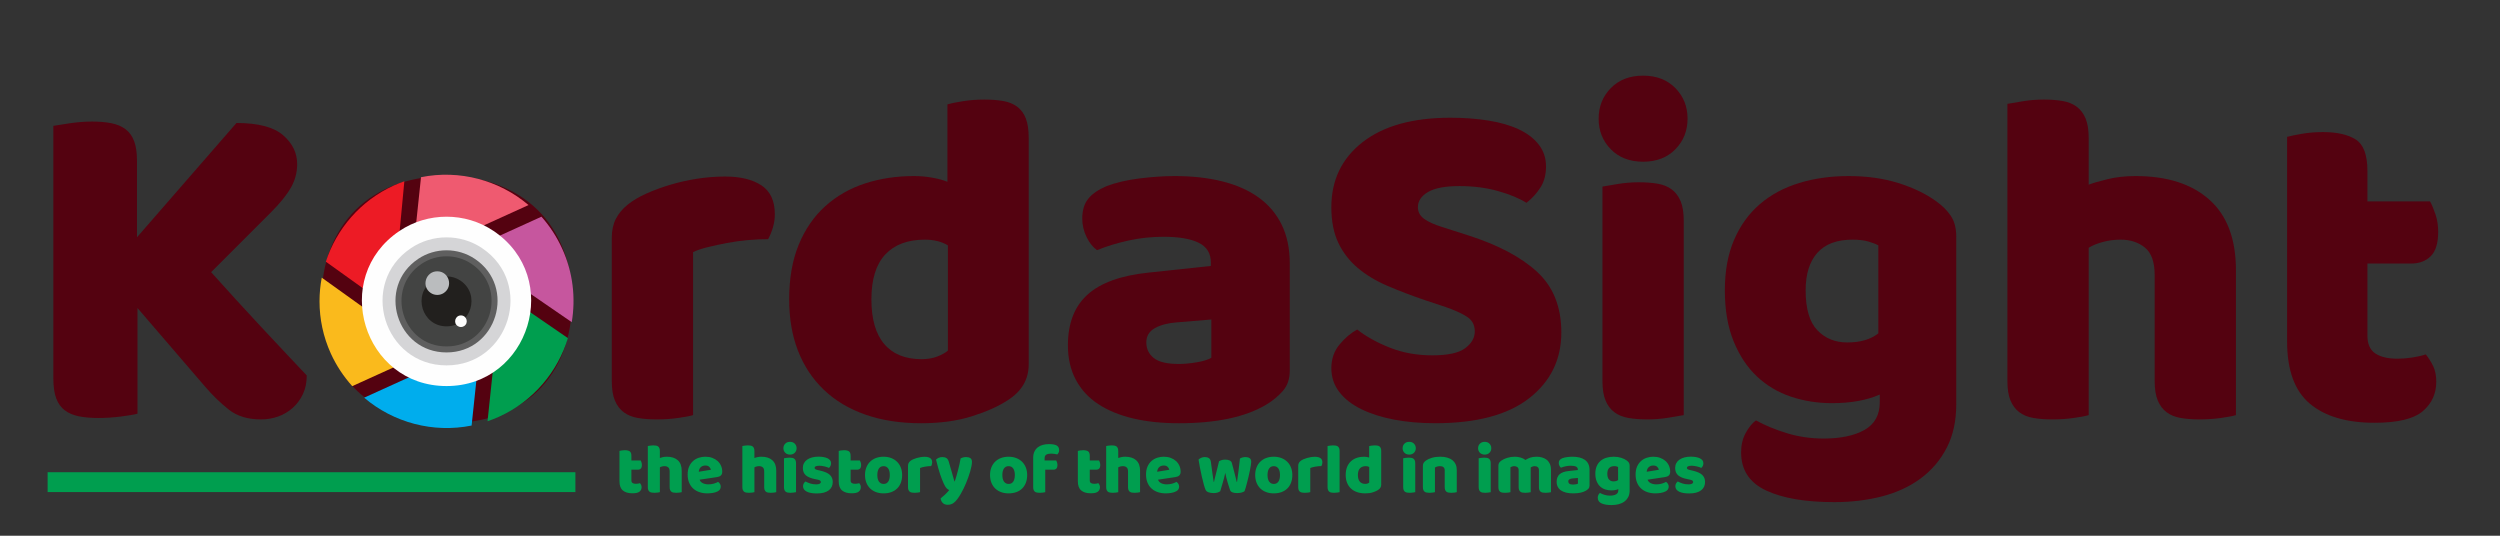 <?xml version="1.0" encoding="utf-8"?>
<!-- Generator: Adobe Illustrator 16.0.3, SVG Export Plug-In . SVG Version: 6.00 Build 0)  -->
<!DOCTYPE svg PUBLIC "-//W3C//DTD SVG 1.1//EN" "http://www.w3.org/Graphics/SVG/1.1/DTD/svg11.dtd">
<svg version="1.1" xmlns="http://www.w3.org/2000/svg" xmlns:xlink="http://www.w3.org/1999/xlink" x="0px" y="0px" width="630px"
	 height="135px" viewBox="0 0 630 135" enable-background="new 0 0 630 135" xml:space="preserve">
<rect x="0" y="0" width="630" height="135" fill="#333333" stroke="none"/>
<g id="_x35_">
	<g>
		<path fill="#540210" d="M34.648,77.621v26.627c-0.885,0.241-2.289,0.482-4.217,0.724s-3.816,0.361-5.663,0.361
			c-1.849,0-3.475-0.142-4.879-0.422c-1.407-0.28-2.591-0.783-3.555-1.506s-1.687-1.727-2.168-3.013
			c-0.482-1.283-0.723-2.971-0.723-5.06V31.716c0.883-0.16,2.289-0.38,4.217-0.663c1.928-0.28,3.774-0.421,5.542-0.421
			c1.847,0,3.474,0.141,4.88,0.421c1.404,0.283,2.59,0.783,3.554,1.507c0.964,0.723,1.687,1.728,2.169,3.012
			c0.482,1.286,0.723,2.973,0.723,5.061v19.157l25.062-28.796c5.461,0,9.377,1.023,11.747,3.072
			c2.368,2.048,3.554,4.479,3.554,7.289c0,2.09-0.523,4.058-1.566,5.904c-1.045,1.849-2.732,3.937-5.061,6.265L53.203,68.585
			c2.007,2.249,4.116,4.578,6.326,6.988c2.208,2.409,4.377,4.759,6.506,7.048c2.127,2.289,4.176,4.479,6.145,6.566
			c1.968,2.09,3.675,3.897,5.121,5.422c0,1.768-0.322,3.334-0.964,4.699c-0.644,1.367-1.506,2.53-2.591,3.494
			c-1.084,0.964-2.31,1.687-3.675,2.169c-1.367,0.481-2.813,0.723-4.337,0.723c-3.294,0-5.985-0.824-8.073-2.47
			c-2.089-1.646-4.096-3.594-6.024-5.844L34.648,77.621z"/>
		<path fill="#540210" d="M144.17,75.452c0,4.981-0.764,9.419-2.289,13.313c-1.527,3.897-3.675,7.169-6.446,9.82
			c-2.771,2.65-6.085,4.659-9.94,6.024c-3.855,1.364-8.153,2.048-12.892,2.048c-4.74,0-9.036-0.723-12.892-2.169
			c-3.856-1.445-7.169-3.513-9.94-6.205c-2.771-2.69-4.921-5.964-6.446-9.819c-1.527-3.855-2.29-8.193-2.29-13.013
			c0-4.738,0.763-9.036,2.29-12.892c1.525-3.855,3.675-7.128,6.446-9.82c2.771-2.689,6.084-4.759,9.94-6.204
			c3.855-1.446,8.151-2.169,12.892-2.169c4.739,0,9.037,0.743,12.892,2.229c3.855,1.487,7.169,3.575,9.94,6.266
			c2.771,2.692,4.919,5.964,6.446,9.819C143.406,66.536,144.17,70.795,144.17,75.452z M102,75.452c0,4.9,0.943,8.656,2.832,11.266
			c1.886,2.611,4.518,3.916,7.892,3.916s5.964-1.325,7.771-3.977c1.807-2.65,2.711-6.386,2.711-11.205s-0.924-8.533-2.771-11.145
			c-1.849-2.609-4.458-3.916-7.832-3.916c-3.374,0-5.984,1.307-7.832,3.916C102.923,66.919,102,70.633,102,75.452z"/>
		<path fill="#540210" d="M174.653,104.61c-0.804,0.24-2.069,0.481-3.795,0.723c-1.728,0.241-3.515,0.361-5.362,0.361
			c-1.768,0-3.354-0.12-4.759-0.361c-1.406-0.241-2.59-0.723-3.554-1.446c-0.964-0.723-1.708-1.705-2.229-2.951
			c-0.523-1.245-0.783-2.871-0.783-4.88V59.909c0-1.847,0.341-3.434,1.024-4.759c0.681-1.325,1.666-2.51,2.952-3.555
			c1.284-1.043,2.871-1.987,4.759-2.831c1.886-0.844,3.916-1.585,6.084-2.229c2.169-0.643,4.417-1.146,6.748-1.507
			c2.329-0.361,4.657-0.542,6.988-0.542c3.856,0,6.907,0.744,9.157,2.229c2.248,1.487,3.374,3.915,3.374,7.289
			c0,1.126-0.162,2.229-0.482,3.313c-0.322,1.084-0.723,2.068-1.205,2.952c-1.687,0-3.415,0.08-5.181,0.24
			c-1.768,0.162-3.494,0.403-5.181,0.724c-1.687,0.321-3.273,0.662-4.759,1.023c-1.487,0.361-2.752,0.783-3.795,1.266V104.61z"/>
		<path fill="#540210" d="M198.871,75.452c0-5.301,0.802-9.898,2.41-13.796c1.605-3.895,3.834-7.127,6.687-9.698
			c2.851-2.57,6.185-4.478,10-5.724c3.814-1.244,7.932-1.867,12.35-1.867c1.605,0,3.172,0.141,4.699,0.422
			c1.525,0.282,2.771,0.623,3.735,1.023V26.294c0.802-0.241,2.087-0.501,3.855-0.783c1.766-0.28,3.573-0.422,5.422-0.422
			c1.766,0,3.353,0.121,4.759,0.361c1.404,0.241,2.59,0.724,3.554,1.446s1.687,1.707,2.168,2.952
			c0.482,1.246,0.723,2.872,0.723,4.879v57.111c0,3.776-1.768,6.788-5.301,9.036c-2.331,1.526-5.343,2.873-9.037,4.036
			c-3.695,1.163-7.952,1.747-12.771,1.747c-5.222,0-9.9-0.723-14.037-2.169c-4.138-1.445-7.632-3.533-10.482-6.265
			c-2.852-2.73-5.021-6.004-6.506-9.82C199.613,84.591,198.871,80.271,198.871,75.452z M233.089,60.392
			c-4.337,0-7.671,1.246-10,3.735c-2.331,2.49-3.494,6.265-3.494,11.325c0,4.981,1.084,8.735,3.253,11.266
			c2.168,2.53,5.301,3.795,9.398,3.795c1.446,0,2.75-0.22,3.916-0.662c1.164-0.44,2.067-0.943,2.711-1.506V61.837
			C237.265,60.873,235.337,60.392,233.089,60.392z"/>
		<path fill="#540210" d="M296.103,44.367c4.338,0,8.293,0.442,11.868,1.325c3.573,0.885,6.627,2.229,9.156,4.036
			c2.531,1.808,4.478,4.097,5.844,6.868c1.365,2.771,2.049,6.045,2.049,9.819v26.988c0,2.09-0.584,3.796-1.747,5.121
			c-1.165,1.325-2.551,2.47-4.157,3.434c-5.223,3.133-12.572,4.699-22.049,4.699c-4.258,0-8.093-0.402-11.506-1.205
			c-3.415-0.802-6.346-2.007-8.795-3.614c-2.451-1.605-4.337-3.654-5.663-6.145c-1.326-2.489-1.988-5.381-1.988-8.676
			c0-5.542,1.646-9.799,4.94-12.771c3.293-2.971,8.393-4.819,15.302-5.542l15.783-1.687v-0.844c0-2.329-1.023-3.995-3.072-5
			c-2.048-1.004-5-1.506-8.855-1.506c-3.053,0-6.024,0.321-8.916,0.964c-2.892,0.644-5.502,1.445-7.832,2.409
			c-1.045-0.723-1.928-1.826-2.65-3.313c-0.723-1.485-1.084-3.03-1.084-4.639c0-2.088,0.5-3.754,1.506-5
			c1.003-1.244,2.549-2.308,4.639-3.192c2.329-0.883,5.08-1.525,8.253-1.928C290.299,44.568,293.29,44.367,296.103,44.367z
			 M297.066,91.718c1.365,0,2.871-0.139,4.519-0.422c1.646-0.28,2.871-0.662,3.675-1.145v-9.639l-8.675,0.723
			c-2.25,0.162-4.096,0.645-5.542,1.446c-1.446,0.804-2.169,2.009-2.169,3.614c0,1.608,0.621,2.912,1.868,3.916
			C291.985,91.217,294.094,91.718,297.066,91.718z"/>
		<path fill="#540210" d="M359.237,75.693c-3.535-1.205-6.747-2.429-9.639-3.675c-2.892-1.244-5.382-2.751-7.47-4.519
			c-2.09-1.766-3.717-3.874-4.88-6.325c-1.165-2.449-1.747-5.44-1.747-8.977c0-6.826,2.63-12.289,7.892-16.386
			c5.26-4.097,12.631-6.145,22.109-6.145c3.452,0,6.666,0.24,9.639,0.723c2.971,0.481,5.521,1.226,7.651,2.229
			c2.127,1.006,3.795,2.29,5,3.855c1.205,1.566,1.808,3.395,1.808,5.482c0,2.09-0.482,3.876-1.446,5.361
			c-0.964,1.487-2.129,2.753-3.494,3.796c-1.768-1.124-4.138-2.108-7.108-2.952c-2.973-0.844-6.226-1.265-9.76-1.265
			c-3.614,0-6.266,0.502-7.952,1.506c-1.687,1.005-2.53,2.271-2.53,3.795c0,1.205,0.521,2.189,1.566,2.952
			c1.043,0.765,2.609,1.467,4.699,2.108l6.386,2.049c7.549,2.409,13.354,5.481,17.41,9.217c4.055,3.735,6.085,8.816,6.085,15.241
			c0,6.828-2.692,12.35-8.073,16.567c-5.382,4.217-13.295,6.325-23.735,6.325c-3.695,0-7.13-0.301-10.302-0.903
			c-3.174-0.603-5.945-1.485-8.313-2.651c-2.37-1.163-4.217-2.609-5.542-4.337c-1.326-1.727-1.988-3.715-1.988-5.964
			c0-2.329,0.682-4.317,2.049-5.965c1.364-1.645,2.85-2.91,4.457-3.795c2.248,1.768,5,3.295,8.254,4.578
			c3.253,1.286,6.807,1.928,10.663,1.928c3.935,0,6.705-0.602,8.313-1.807c1.605-1.205,2.409-2.609,2.409-4.217
			c0-1.606-0.644-2.832-1.928-3.676c-1.286-0.843-3.093-1.666-5.422-2.47L359.237,75.693z"/>
		<path fill="#540210" d="M402.854,29.908c0-3.052,1.024-5.621,3.072-7.711c2.049-2.088,4.76-3.133,8.133-3.133
			c3.374,0,6.085,1.045,8.133,3.133c2.049,2.09,3.072,4.659,3.072,7.711c0,3.054-1.023,5.624-3.072,7.712
			c-2.048,2.089-4.759,3.132-8.133,3.132c-3.373,0-6.084-1.043-8.133-3.132C403.878,35.532,402.854,32.962,402.854,29.908z
			 M424.3,104.61c-0.885,0.159-2.189,0.38-3.915,0.662c-1.729,0.28-3.476,0.422-5.241,0.422c-1.769,0-3.355-0.12-4.76-0.361
			c-1.406-0.241-2.59-0.723-3.554-1.446c-0.964-0.723-1.708-1.705-2.229-2.951c-0.523-1.245-0.783-2.871-0.783-4.88V47.018
			c0.883-0.16,2.188-0.38,3.916-0.663c1.727-0.28,3.474-0.421,5.241-0.421c1.766,0,3.353,0.12,4.759,0.361
			c1.404,0.241,2.591,0.723,3.555,1.445c0.964,0.724,1.706,1.708,2.229,2.952c0.521,1.246,0.783,2.873,0.783,4.88V104.61z"/>
		<path fill="#540210" d="M465.867,44.367c4.579,0,8.735,0.583,12.471,1.747c3.735,1.165,6.887,2.671,9.458,4.518
			c1.605,1.126,2.871,2.37,3.795,3.735c0.923,1.367,1.386,3.133,1.386,5.302v42.17c0,4.257-0.804,7.932-2.409,11.024
			c-1.608,3.091-3.796,5.663-6.566,7.711c-2.771,2.049-6.024,3.555-9.76,4.519s-7.731,1.445-11.988,1.445
			c-7.311,0-13.054-0.984-17.229-2.951c-4.178-1.97-6.266-5.162-6.266-9.579c0-1.849,0.381-3.476,1.145-4.88
			c0.763-1.406,1.627-2.47,2.591-3.192c2.329,1.284,4.959,2.368,7.892,3.253c2.932,0.883,5.964,1.325,9.097,1.325
			c4.338,0,7.79-0.723,10.362-2.169c2.569-1.445,3.855-3.774,3.855-6.988v-1.928c-3.295,1.446-7.311,2.169-12.049,2.169
			c-3.614,0-7.049-0.542-10.302-1.626c-3.253-1.085-6.105-2.771-8.555-5.061c-2.451-2.289-4.418-5.241-5.903-8.856
			c-1.487-3.614-2.229-7.91-2.229-12.892c0-4.898,0.783-9.157,2.35-12.771s3.735-6.606,6.507-8.977
			c2.771-2.368,6.063-4.136,9.88-5.301C457.211,44.95,461.368,44.367,465.867,44.367z M473.338,61.837
			c-0.563-0.319-1.386-0.642-2.471-0.964c-1.084-0.319-2.43-0.481-4.036-0.481c-3.937,0-6.889,1.105-8.855,3.313
			c-1.97,2.21-2.952,5.361-2.952,9.458c0,4.659,0.982,8.013,2.952,10.061c1.967,2.048,4.477,3.072,7.53,3.072
			c3.293,0,5.904-0.763,7.832-2.289V61.837z"/>
		<path fill="#540210" d="M563.459,104.61c-0.804,0.24-2.069,0.481-3.795,0.723c-1.729,0.241-3.516,0.361-5.362,0.361
			c-1.768,0-3.354-0.12-4.759-0.361c-1.406-0.241-2.591-0.723-3.555-1.446c-0.964-0.723-1.707-1.705-2.229-2.951
			c-0.523-1.245-0.783-2.871-0.783-4.88V69.308c0-3.293-0.825-5.603-2.47-6.928c-1.647-1.325-3.675-1.988-6.085-1.988
			c-1.607,0-3.133,0.201-4.578,0.603c-1.446,0.402-2.611,0.885-3.494,1.445v42.171c-0.805,0.24-2.069,0.481-3.796,0.723
			c-1.728,0.241-3.515,0.361-5.361,0.361c-1.768,0-3.354-0.12-4.76-0.361c-1.406-0.241-2.59-0.723-3.554-1.446
			c-0.964-0.723-1.708-1.705-2.229-2.951c-0.523-1.245-0.783-2.871-0.783-4.88V26.174c0.884-0.16,2.188-0.381,3.916-0.663
			c1.727-0.28,3.474-0.422,5.241-0.422c1.766,0,3.353,0.121,4.76,0.361c1.404,0.241,2.59,0.724,3.554,1.446s1.706,1.707,2.229,2.952
			c0.521,1.246,0.783,2.872,0.783,4.879v11.809c1.043-0.401,2.63-0.862,4.759-1.386c2.127-0.521,4.477-0.783,7.049-0.783
			c7.952,0,14.157,1.987,18.615,5.964c4.458,3.976,6.687,9.9,6.687,17.771V104.61z"/>
		<path fill="#540210" d="M596.592,84.609c0,2.09,0.662,3.575,1.988,4.458c1.325,0.885,3.192,1.325,5.603,1.325
			c1.204,0,2.449-0.1,3.734-0.301c1.284-0.2,2.41-0.462,3.374-0.783c0.723,0.885,1.344,1.867,1.867,2.951
			c0.521,1.085,0.783,2.392,0.783,3.916c0,3.054-1.145,5.543-3.434,7.471s-6.325,2.892-12.108,2.892
			c-7.069,0-12.512-1.608-16.326-4.819c-3.816-3.212-5.724-8.435-5.724-15.664V34.487c0.884-0.241,2.148-0.501,3.796-0.783
			c1.646-0.28,3.393-0.422,5.241-0.422c3.533,0,6.284,0.623,8.253,1.867c1.968,1.247,2.952,3.877,2.952,7.893v7.711h15.783
			c0.482,0.885,0.943,1.987,1.386,3.313c0.44,1.325,0.663,2.792,0.663,4.397c0,2.813-0.623,4.84-1.868,6.085
			c-1.246,1.246-2.912,1.867-5,1.867h-10.964V84.609z"/>
	</g>
	<g>
		<path fill-rule="evenodd" clip-rule="evenodd" fill="#EF5A70" d="M106.094,44.654l-2.139,20.311l29.232-13.289
			C125.804,45.4,115.797,42.7,106.094,44.654L106.094,44.654z"/>
		<path fill-rule="evenodd" clip-rule="evenodd" fill="#ED1B25" d="M101.896,45.683c-0.873,0.316-1.744,0.652-2.617,1.045
			c-8.482,3.855-14.475,10.98-17.168,19.215L98.85,77.94L101.896,45.683z"/>
		<path fill-rule="evenodd" clip-rule="evenodd" fill="#FABA1C" d="M88.765,97.309l18.659-8.465L81.081,69.966
			c-0.369,1.95-0.56,3.937-0.562,5.94v0.039c0,4.406,0.916,8.885,2.854,13.158C84.779,92.178,86.619,94.928,88.765,97.309
			L88.765,97.309z"/>
		<path fill-rule="evenodd" clip-rule="evenodd" fill="#009E4F" d="M122.859,106.157c0.976-0.34,1.955-0.72,2.902-1.149
			c8.69-3.944,14.761-11.321,17.355-19.799l-16.832-11.568L122.859,106.157z"/>
		<path fill-rule="evenodd" clip-rule="evenodd" fill="#00ADED" d="M118.846,107.238l2.15-20.309l-29.232,13.287
			C99.136,106.493,109.141,109.193,118.846,107.238L118.846,107.238z"/>
		<path fill-rule="evenodd" clip-rule="evenodd" fill="#C6569E" d="M144.08,81.186l-26.313-18.085l18.678-8.494
			c2.084,2.347,3.842,5.031,5.211,8.025C144.405,68.65,145.105,75.1,144.08,81.186L144.08,81.186z"/>
		<path fill-rule="evenodd" clip-rule="evenodd" fill="#FEFEFE" d="M100.691,58.185c-17.554,11.784-9.128,39.1,11.833,39.1
			c20.947,0,29.396-27.296,11.834-39.1C117.258,53.417,107.787,53.419,100.691,58.185L100.691,58.185z"/>
		<path fill-rule="evenodd" clip-rule="evenodd" fill="#D5D5D7" d="M103.578,62.518c-13.268,8.909-6.896,29.56,8.946,29.56
			c15.833,0,22.22-20.635,8.943-29.56C116.104,58.913,108.944,58.916,103.578,62.518L103.578,62.518z"/>
		<path fill-rule="evenodd" clip-rule="evenodd" fill="#5F5F5F" d="M105.387,65.236c-10.587,7.104-5.505,23.58,7.137,23.58
			c12.633,0,17.73-16.462,7.136-23.58C115.378,62.354,109.667,62.358,105.387,65.236L105.387,65.236z"/>
		<path fill-rule="evenodd" clip-rule="evenodd" fill="#434443" d="M106.228,66.493c-9.341,6.272-4.858,20.809,6.296,20.809
			c11.147,0,15.642-14.526,6.296-20.809C115.043,63.956,110.004,63.956,106.228,66.493L106.228,66.493z"/>
		<path fill-rule="evenodd" clip-rule="evenodd" fill="#22201E" d="M109.029,70.702c-5.181,3.478-2.693,11.541,3.495,11.541
			c6.183,0,8.679-8.058,3.492-11.541C113.919,69.295,111.125,69.295,109.029,70.702L109.029,70.702z"/>
		<path fill-rule="evenodd" clip-rule="evenodd" fill="#BABCBE" d="M108.547,73.826c-2.448-1.647-1.272-5.457,1.652-5.457
			c2.923,0,4.102,3.808,1.65,5.457C110.86,74.489,109.538,74.489,108.547,73.826L108.547,73.826z"/>
		<path fill-rule="evenodd" clip-rule="evenodd" fill="#FEFEFE" d="M115.345,82.169c-1.206-0.809-0.626-2.684,0.812-2.684
			c1.439,0,2.019,1.875,0.812,2.684C116.482,82.497,115.831,82.497,115.345,82.169L115.345,82.169z"/>
	</g>
	<g>
		<path fill="#009E4F" d="M159.107,121.06c0,0.311,0.098,0.53,0.295,0.661c0.196,0.132,0.473,0.196,0.831,0.196
			c0.178,0,0.363-0.015,0.554-0.044c0.19-0.03,0.357-0.068,0.5-0.116c0.107,0.131,0.199,0.276,0.277,0.438
			c0.077,0.161,0.116,0.354,0.116,0.58c0,0.453-0.17,0.822-0.509,1.107c-0.339,0.286-0.938,0.429-1.795,0.429
			c-1.048,0-1.855-0.238-2.42-0.714c-0.566-0.477-0.849-1.251-0.849-2.322v-7.645c0.131-0.036,0.319-0.074,0.563-0.116
			c0.244-0.042,0.503-0.063,0.777-0.063c0.524,0,0.932,0.092,1.224,0.276c0.292,0.185,0.438,0.575,0.438,1.17v1.144h2.34
			c0.071,0.131,0.14,0.295,0.206,0.491s0.098,0.414,0.098,0.651c0,0.417-0.092,0.718-0.277,0.902s-0.432,0.277-0.741,0.277h-1.625
			V121.06z"/>
		<path fill="#009E4F" d="M171.789,124.025c-0.119,0.035-0.307,0.071-0.563,0.106c-0.256,0.036-0.521,0.054-0.795,0.054
			c-0.262,0-0.498-0.018-0.706-0.054c-0.208-0.035-0.384-0.106-0.527-0.214s-0.253-0.253-0.331-0.438
			c-0.078-0.185-0.116-0.426-0.116-0.724v-3.965c0-0.488-0.122-0.831-0.366-1.027s-0.544-0.295-0.902-0.295
			c-0.238,0-0.464,0.03-0.679,0.09s-0.387,0.131-0.518,0.214v6.252c-0.119,0.035-0.307,0.071-0.563,0.106
			c-0.256,0.036-0.521,0.054-0.795,0.054c-0.262,0-0.498-0.018-0.706-0.054c-0.208-0.035-0.384-0.106-0.527-0.214
			s-0.253-0.253-0.331-0.438c-0.078-0.185-0.116-0.426-0.116-0.724v-10.359c0.131-0.024,0.325-0.057,0.581-0.099
			s0.515-0.063,0.777-0.063c0.262,0,0.497,0.018,0.706,0.054c0.208,0.035,0.384,0.107,0.527,0.214
			c0.143,0.107,0.253,0.253,0.33,0.438c0.078,0.186,0.116,0.427,0.116,0.724v1.751c0.155-0.06,0.39-0.128,0.706-0.206
			c0.315-0.077,0.664-0.116,1.045-0.116c1.179,0,2.099,0.295,2.76,0.885c0.661,0.589,0.991,1.468,0.991,2.635V124.025z"/>
		<path fill="#009E4F" d="M178.255,124.329c-0.703,0-1.355-0.099-1.956-0.295c-0.602-0.196-1.125-0.491-1.572-0.885
			c-0.447-0.393-0.798-0.887-1.054-1.482c-0.256-0.595-0.384-1.292-0.384-2.09c0-0.785,0.128-1.461,0.384-2.027
			c0.256-0.565,0.592-1.029,1.009-1.393s0.893-0.631,1.429-0.804c0.536-0.173,1.083-0.26,1.643-0.26
			c0.631,0,1.206,0.096,1.724,0.286c0.518,0.19,0.965,0.453,1.34,0.786s0.667,0.732,0.875,1.196
			c0.208,0.465,0.313,0.971,0.313,1.519c0,0.405-0.113,0.715-0.339,0.929c-0.227,0.215-0.542,0.352-0.947,0.411l-4.412,0.661
			c0.131,0.393,0.399,0.688,0.804,0.884s0.869,0.295,1.394,0.295c0.488,0,0.949-0.063,1.384-0.188
			c0.435-0.125,0.789-0.271,1.063-0.438c0.19,0.119,0.351,0.285,0.482,0.5c0.131,0.214,0.196,0.44,0.196,0.679
			c0,0.535-0.25,0.935-0.75,1.196c-0.381,0.203-0.81,0.34-1.286,0.411C179.118,124.293,178.671,124.329,178.255,124.329z
			 M177.754,117.309c-0.286,0-0.533,0.048-0.741,0.144s-0.378,0.217-0.509,0.366c-0.131,0.148-0.229,0.315-0.295,0.5
			s-0.104,0.372-0.116,0.563l3.055-0.5c-0.036-0.238-0.167-0.477-0.393-0.715C178.528,117.428,178.195,117.309,177.754,117.309z"/>
		<path fill="#009E4F" d="M195.616,124.025c-0.119,0.035-0.307,0.071-0.563,0.106c-0.256,0.036-0.521,0.054-0.795,0.054
			c-0.262,0-0.498-0.018-0.706-0.054c-0.208-0.035-0.384-0.106-0.527-0.214s-0.253-0.253-0.331-0.438
			c-0.078-0.185-0.116-0.426-0.116-0.724v-3.965c0-0.488-0.122-0.831-0.366-1.027s-0.544-0.295-0.902-0.295
			c-0.238,0-0.464,0.03-0.679,0.09s-0.387,0.131-0.518,0.214v6.252c-0.119,0.035-0.307,0.071-0.563,0.106
			c-0.256,0.036-0.521,0.054-0.795,0.054c-0.262,0-0.498-0.018-0.706-0.054c-0.208-0.035-0.384-0.106-0.527-0.214
			s-0.253-0.253-0.331-0.438c-0.078-0.185-0.116-0.426-0.116-0.724v-10.359c0.131-0.024,0.325-0.057,0.581-0.099
			s0.515-0.063,0.777-0.063c0.262,0,0.497,0.018,0.706,0.054c0.208,0.035,0.384,0.107,0.527,0.214
			c0.143,0.107,0.253,0.253,0.33,0.438c0.078,0.186,0.116,0.427,0.116,0.724v1.751c0.155-0.06,0.39-0.128,0.706-0.206
			c0.315-0.077,0.664-0.116,1.045-0.116c1.179,0,2.099,0.295,2.76,0.885c0.661,0.589,0.991,1.468,0.991,2.635V124.025z"/>
		<path fill="#009E4F" d="M197.42,112.951c0-0.453,0.152-0.834,0.456-1.144s0.706-0.465,1.206-0.465s0.902,0.155,1.206,0.465
			s0.456,0.69,0.456,1.144c0,0.452-0.152,0.833-0.456,1.143s-0.706,0.465-1.206,0.465s-0.902-0.155-1.206-0.465
			S197.42,113.403,197.42,112.951z M200.6,124.025c-0.131,0.023-0.324,0.056-0.581,0.098c-0.256,0.042-0.515,0.063-0.777,0.063
			c-0.262,0-0.497-0.018-0.706-0.054c-0.208-0.035-0.384-0.106-0.527-0.214s-0.253-0.253-0.331-0.438s-0.116-0.426-0.116-0.724
			v-7.27c0.131-0.023,0.324-0.057,0.58-0.099c0.256-0.041,0.515-0.063,0.777-0.063c0.262,0,0.497,0.018,0.706,0.054
			c0.208,0.036,0.384,0.107,0.527,0.215c0.143,0.106,0.253,0.253,0.331,0.438c0.077,0.185,0.116,0.426,0.116,0.723V124.025z"/>
		<path fill="#009E4F" d="M209.852,121.453c0,0.905-0.34,1.613-1.019,2.125c-0.679,0.513-1.679,0.769-3,0.769
			c-0.5,0-0.965-0.036-1.394-0.107s-0.794-0.182-1.098-0.33c-0.304-0.149-0.542-0.337-0.715-0.563
			c-0.172-0.227-0.259-0.494-0.259-0.804c0-0.286,0.06-0.527,0.179-0.724c0.119-0.196,0.262-0.36,0.429-0.491
			c0.345,0.19,0.741,0.36,1.188,0.509c0.447,0.149,0.961,0.224,1.545,0.224c0.369,0,0.652-0.054,0.848-0.161
			c0.197-0.107,0.295-0.25,0.295-0.429c0-0.166-0.071-0.297-0.214-0.393s-0.381-0.173-0.714-0.232l-0.536-0.107
			c-1.036-0.202-1.807-0.521-2.313-0.955c-0.506-0.435-0.759-1.057-0.759-1.867c0-0.44,0.095-0.839,0.286-1.196
			c0.19-0.357,0.458-0.655,0.804-0.894c0.345-0.237,0.759-0.422,1.241-0.554c0.482-0.131,1.015-0.196,1.599-0.196
			c0.44,0,0.854,0.033,1.242,0.099c0.387,0.065,0.723,0.163,1.009,0.295c0.286,0.131,0.512,0.301,0.679,0.509
			c0.167,0.208,0.25,0.455,0.25,0.741c0,0.274-0.051,0.509-0.152,0.705c-0.102,0.197-0.229,0.36-0.384,0.491
			c-0.095-0.06-0.238-0.122-0.429-0.188s-0.399-0.125-0.625-0.179c-0.227-0.054-0.456-0.098-0.688-0.134
			c-0.232-0.035-0.443-0.054-0.634-0.054c-0.393,0-0.697,0.045-0.911,0.134c-0.214,0.09-0.321,0.229-0.321,0.42
			c0,0.132,0.059,0.238,0.179,0.322c0.119,0.083,0.345,0.16,0.679,0.231l0.554,0.125c1.143,0.263,1.956,0.623,2.438,1.081
			C209.611,120.135,209.852,120.727,209.852,121.453z"/>
		<path fill="#009E4F" d="M214.353,121.06c0,0.311,0.098,0.53,0.295,0.661c0.196,0.132,0.473,0.196,0.831,0.196
			c0.178,0,0.363-0.015,0.554-0.044c0.19-0.03,0.357-0.068,0.5-0.116c0.107,0.131,0.199,0.276,0.277,0.438
			c0.077,0.161,0.116,0.354,0.116,0.58c0,0.453-0.17,0.822-0.509,1.107c-0.339,0.286-0.938,0.429-1.795,0.429
			c-1.048,0-1.855-0.238-2.42-0.714c-0.566-0.477-0.849-1.251-0.849-2.322v-7.645c0.131-0.036,0.319-0.074,0.563-0.116
			c0.244-0.042,0.503-0.063,0.777-0.063c0.524,0,0.932,0.092,1.224,0.276c0.292,0.185,0.438,0.575,0.438,1.17v1.144h2.34
			c0.071,0.131,0.14,0.295,0.206,0.491s0.098,0.414,0.098,0.651c0,0.417-0.092,0.718-0.277,0.902s-0.432,0.277-0.741,0.277h-1.625
			V121.06z"/>
		<path fill="#009E4F" d="M227.339,119.702c0,0.739-0.114,1.396-0.339,1.974c-0.227,0.578-0.545,1.063-0.956,1.456
			c-0.411,0.394-0.902,0.691-1.474,0.894c-0.571,0.202-1.208,0.304-1.911,0.304s-1.339-0.107-1.911-0.322
			c-0.571-0.214-1.063-0.521-1.474-0.92c-0.411-0.398-0.729-0.884-0.956-1.455c-0.226-0.572-0.339-1.215-0.339-1.93
			c0-0.702,0.113-1.339,0.339-1.911c0.226-0.571,0.545-1.057,0.956-1.455c0.411-0.399,0.902-0.706,1.474-0.92
			c0.572-0.215,1.208-0.322,1.911-0.322s1.34,0.11,1.911,0.331c0.572,0.221,1.063,0.53,1.474,0.929
			c0.411,0.399,0.729,0.884,0.956,1.456C227.225,118.381,227.339,119.012,227.339,119.702z M221.087,119.702
			c0,0.727,0.14,1.283,0.42,1.671c0.28,0.387,0.67,0.58,1.17,0.58s0.884-0.196,1.152-0.59c0.268-0.393,0.402-0.946,0.402-1.661
			c0-0.714-0.137-1.265-0.411-1.651c-0.274-0.388-0.661-0.581-1.161-0.581c-0.5,0-0.887,0.193-1.161,0.581
			C221.224,118.438,221.087,118.988,221.087,119.702z"/>
		<path fill="#009E4F" d="M231.857,124.025c-0.119,0.035-0.307,0.071-0.563,0.106c-0.256,0.036-0.521,0.054-0.795,0.054
			c-0.262,0-0.498-0.018-0.706-0.054c-0.208-0.035-0.384-0.106-0.527-0.214c-0.143-0.107-0.253-0.253-0.331-0.438
			c-0.078-0.185-0.116-0.426-0.116-0.724v-5.358c0-0.273,0.051-0.509,0.152-0.706c0.101-0.196,0.247-0.372,0.438-0.526
			s0.426-0.295,0.706-0.42s0.581-0.235,0.902-0.33c0.321-0.096,0.655-0.17,1-0.224s0.69-0.08,1.036-0.08
			c0.572,0,1.024,0.11,1.357,0.33c0.333,0.221,0.5,0.581,0.5,1.081c0,0.167-0.024,0.33-0.071,0.491
			c-0.048,0.16-0.107,0.307-0.179,0.438c-0.25,0-0.506,0.012-0.768,0.035c-0.262,0.024-0.518,0.061-0.768,0.107
			c-0.25,0.048-0.485,0.099-0.706,0.152c-0.22,0.053-0.408,0.115-0.563,0.188V124.025z"/>
		<path fill="#009E4F" d="M237.805,121.828c-0.131-0.298-0.271-0.631-0.419-1c-0.149-0.369-0.304-0.792-0.464-1.269
			c-0.161-0.476-0.328-1.021-0.5-1.635c-0.172-0.612-0.354-1.318-0.544-2.116c0.167-0.167,0.39-0.313,0.669-0.438
			s0.586-0.188,0.92-0.188c0.417,0,0.762,0.086,1.036,0.259s0.476,0.497,0.607,0.974l1.411,4.912h0.071
			c0.143-0.405,0.283-0.846,0.42-1.322c0.137-0.476,0.271-0.967,0.402-1.474c0.131-0.506,0.253-1.012,0.366-1.518
			c0.113-0.506,0.211-1.003,0.294-1.492c0.429-0.226,0.899-0.339,1.411-0.339c0.417,0,0.762,0.089,1.036,0.268
			s0.411,0.488,0.411,0.929c0,0.322-0.042,0.694-0.125,1.116c-0.083,0.423-0.193,0.873-0.331,1.349
			c-0.137,0.477-0.297,0.968-0.482,1.474c-0.185,0.507-0.378,1.004-0.581,1.492c-0.203,0.488-0.411,0.949-0.625,1.384
			s-0.423,0.825-0.625,1.17c-0.333,0.584-0.643,1.06-0.929,1.429s-0.56,0.658-0.822,0.867c-0.262,0.208-0.524,0.351-0.786,0.429
			c-0.262,0.077-0.536,0.115-0.822,0.115c-0.5,0-0.905-0.148-1.215-0.446s-0.494-0.685-0.554-1.161
			c0.381-0.298,0.762-0.628,1.144-0.991c0.381-0.363,0.726-0.735,1.036-1.116c-0.203-0.06-0.419-0.199-0.652-0.42
			C238.333,122.85,238.079,122.436,237.805,121.828z"/>
		<path fill="#009E4F" d="M258.847,119.702c0,0.739-0.114,1.396-0.339,1.974c-0.227,0.578-0.545,1.063-0.956,1.456
			c-0.411,0.394-0.902,0.691-1.474,0.894c-0.571,0.202-1.208,0.304-1.911,0.304s-1.339-0.107-1.911-0.322
			c-0.571-0.214-1.063-0.521-1.474-0.92c-0.411-0.398-0.729-0.884-0.956-1.455c-0.226-0.572-0.339-1.215-0.339-1.93
			c0-0.702,0.113-1.339,0.339-1.911c0.226-0.571,0.545-1.057,0.956-1.455c0.411-0.399,0.902-0.706,1.474-0.92
			c0.572-0.215,1.208-0.322,1.911-0.322s1.34,0.11,1.911,0.331c0.572,0.221,1.063,0.53,1.474,0.929
			c0.411,0.399,0.729,0.884,0.956,1.456C258.733,118.381,258.847,119.012,258.847,119.702z M252.595,119.702
			c0,0.727,0.14,1.283,0.42,1.671c0.28,0.387,0.67,0.58,1.17,0.58s0.884-0.196,1.152-0.59c0.268-0.393,0.402-0.946,0.402-1.661
			c0-0.714-0.137-1.265-0.411-1.651c-0.274-0.388-0.661-0.581-1.161-0.581c-0.5,0-0.887,0.193-1.161,0.581
			C252.731,118.438,252.595,118.988,252.595,119.702z"/>
		<path fill="#009E4F" d="M260.365,115.362c0-0.607,0.104-1.128,0.313-1.563c0.208-0.435,0.491-0.791,0.848-1.071
			c0.357-0.279,0.777-0.485,1.259-0.616s0.997-0.196,1.545-0.196c0.881,0,1.53,0.116,1.947,0.348
			c0.417,0.232,0.625,0.629,0.625,1.188c0,0.238-0.051,0.452-0.152,0.643s-0.211,0.334-0.331,0.429
			c-0.226-0.06-0.461-0.109-0.706-0.151s-0.527-0.063-0.848-0.063c-0.512,0-0.911,0.086-1.197,0.259s-0.429,0.474-0.429,0.902v0.571
			h2.929c0.072,0.131,0.14,0.295,0.206,0.491s0.098,0.414,0.098,0.651c0,0.417-0.092,0.718-0.277,0.902s-0.432,0.277-0.741,0.277
			h-2.054v5.662c-0.119,0.035-0.307,0.071-0.563,0.106c-0.256,0.036-0.521,0.054-0.795,0.054c-0.262,0-0.498-0.018-0.706-0.054
			c-0.208-0.035-0.384-0.106-0.527-0.214s-0.253-0.253-0.331-0.438c-0.078-0.185-0.116-0.426-0.116-0.724V115.362z"/>
		<path fill="#009E4F" d="M274.618,121.06c0,0.311,0.098,0.53,0.295,0.661c0.196,0.132,0.473,0.196,0.831,0.196
			c0.178,0,0.363-0.015,0.554-0.044c0.19-0.03,0.357-0.068,0.5-0.116c0.107,0.131,0.199,0.276,0.277,0.438
			c0.077,0.161,0.116,0.354,0.116,0.58c0,0.453-0.17,0.822-0.509,1.107c-0.339,0.286-0.938,0.429-1.795,0.429
			c-1.048,0-1.855-0.238-2.42-0.714c-0.566-0.477-0.849-1.251-0.849-2.322v-7.645c0.131-0.036,0.319-0.074,0.563-0.116
			c0.244-0.042,0.503-0.063,0.777-0.063c0.524,0,0.932,0.092,1.224,0.276c0.292,0.185,0.438,0.575,0.438,1.17v1.144h2.34
			c0.071,0.131,0.14,0.295,0.206,0.491s0.098,0.414,0.098,0.651c0,0.417-0.092,0.718-0.277,0.902s-0.432,0.277-0.741,0.277h-1.625
			V121.06z"/>
		<path fill="#009E4F" d="M287.3,124.025c-0.119,0.035-0.307,0.071-0.563,0.106c-0.256,0.036-0.521,0.054-0.795,0.054
			c-0.262,0-0.498-0.018-0.706-0.054c-0.208-0.035-0.384-0.106-0.527-0.214s-0.253-0.253-0.331-0.438
			c-0.078-0.185-0.116-0.426-0.116-0.724v-3.965c0-0.488-0.122-0.831-0.366-1.027s-0.544-0.295-0.902-0.295
			c-0.238,0-0.464,0.03-0.679,0.09s-0.387,0.131-0.518,0.214v6.252c-0.119,0.035-0.307,0.071-0.563,0.106
			c-0.256,0.036-0.521,0.054-0.795,0.054c-0.262,0-0.498-0.018-0.706-0.054c-0.208-0.035-0.384-0.106-0.527-0.214
			s-0.253-0.253-0.331-0.438c-0.078-0.185-0.116-0.426-0.116-0.724v-10.359c0.131-0.024,0.325-0.057,0.581-0.099
			s0.515-0.063,0.777-0.063c0.262,0,0.497,0.018,0.706,0.054c0.208,0.035,0.384,0.107,0.527,0.214
			c0.143,0.107,0.253,0.253,0.33,0.438c0.078,0.186,0.116,0.427,0.116,0.724v1.751c0.155-0.06,0.39-0.128,0.706-0.206
			c0.315-0.077,0.664-0.116,1.045-0.116c1.179,0,2.099,0.295,2.76,0.885c0.661,0.589,0.991,1.468,0.991,2.635V124.025z"/>
		<path fill="#009E4F" d="M293.767,124.329c-0.703,0-1.354-0.099-1.956-0.295s-1.125-0.491-1.572-0.885
			c-0.446-0.393-0.798-0.887-1.054-1.482c-0.256-0.595-0.384-1.292-0.384-2.09c0-0.785,0.128-1.461,0.384-2.027
			c0.256-0.565,0.593-1.029,1.01-1.393c0.416-0.363,0.893-0.631,1.429-0.804s1.083-0.26,1.644-0.26c0.631,0,1.205,0.096,1.724,0.286
			c0.518,0.19,0.964,0.453,1.339,0.786c0.376,0.333,0.667,0.732,0.876,1.196c0.208,0.465,0.313,0.971,0.313,1.519
			c0,0.405-0.113,0.715-0.34,0.929c-0.226,0.215-0.542,0.352-0.946,0.411l-4.412,0.661c0.131,0.393,0.399,0.688,0.804,0.884
			c0.405,0.196,0.869,0.295,1.394,0.295c0.488,0,0.949-0.063,1.384-0.188s0.789-0.271,1.063-0.438c0.19,0.119,0.351,0.285,0.482,0.5
			c0.131,0.214,0.196,0.44,0.196,0.679c0,0.535-0.25,0.935-0.75,1.196c-0.382,0.203-0.811,0.34-1.286,0.411
			C294.63,124.293,294.183,124.329,293.767,124.329z M293.267,117.309c-0.286,0-0.533,0.048-0.741,0.144
			c-0.209,0.096-0.379,0.217-0.51,0.366c-0.131,0.148-0.229,0.315-0.294,0.5c-0.066,0.185-0.104,0.372-0.116,0.563l3.054-0.5
			c-0.035-0.238-0.167-0.477-0.393-0.715C294.04,117.428,293.707,117.309,293.267,117.309z"/>
		<path fill="#009E4F" d="M307.502,123.775c-0.167,0.143-0.394,0.259-0.679,0.348c-0.286,0.09-0.626,0.134-1.019,0.134
			c-0.488,0-0.911-0.068-1.269-0.205c-0.356-0.137-0.596-0.33-0.714-0.58c-0.132-0.286-0.283-0.738-0.456-1.357
			s-0.342-1.298-0.509-2.037c-0.167-0.737-0.324-1.488-0.474-2.25c-0.148-0.762-0.265-1.435-0.348-2.019
			c0.166-0.167,0.39-0.313,0.67-0.438c0.279-0.125,0.586-0.188,0.92-0.188c0.416,0,0.759,0.092,1.026,0.276
			c0.269,0.186,0.432,0.504,0.491,0.956c0.119,0.905,0.221,1.652,0.304,2.241c0.083,0.59,0.152,1.072,0.206,1.447
			c0.053,0.375,0.095,0.661,0.125,0.857c0.029,0.196,0.056,0.354,0.08,0.474h0.071c0.036-0.19,0.099-0.468,0.188-0.831
			c0.09-0.363,0.193-0.777,0.313-1.241c0.119-0.465,0.244-0.968,0.375-1.51c0.131-0.541,0.262-1.08,0.394-1.616
			c0.237-0.131,0.473-0.232,0.705-0.304s0.521-0.107,0.866-0.107c0.417,0,0.774,0.065,1.072,0.197
			c0.297,0.131,0.488,0.333,0.571,0.606c0.143,0.524,0.279,1.033,0.411,1.527c0.131,0.494,0.25,0.953,0.356,1.376
			c0.107,0.423,0.203,0.798,0.286,1.125s0.143,0.587,0.179,0.777h0.089c0.132-0.917,0.26-1.87,0.385-2.858s0.241-1.994,0.348-3.019
			c0.215-0.131,0.44-0.227,0.679-0.286s0.477-0.089,0.715-0.089c0.417,0,0.762,0.089,1.036,0.268
			c0.273,0.179,0.411,0.488,0.411,0.929c0,0.191-0.03,0.477-0.09,0.857c-0.06,0.382-0.137,0.811-0.232,1.286
			c-0.095,0.477-0.205,0.977-0.33,1.501c-0.125,0.523-0.25,1.029-0.375,1.518s-0.244,0.929-0.357,1.322
			c-0.113,0.393-0.212,0.696-0.295,0.911c-0.167,0.143-0.423,0.259-0.768,0.348c-0.346,0.09-0.715,0.134-1.107,0.134
			c-1.001,0-1.59-0.25-1.769-0.75c-0.071-0.214-0.161-0.484-0.268-0.813c-0.107-0.327-0.221-0.688-0.34-1.081
			c-0.119-0.393-0.232-0.8-0.339-1.223c-0.107-0.423-0.197-0.831-0.269-1.224c-0.083,0.417-0.185,0.848-0.304,1.295
			c-0.119,0.446-0.241,0.881-0.366,1.304s-0.241,0.81-0.348,1.161C307.645,123.278,307.561,123.561,307.502,123.775z"/>
		<path fill="#009E4F" d="M325.667,119.702c0,0.739-0.113,1.396-0.339,1.974c-0.227,0.578-0.545,1.063-0.956,1.456
			c-0.41,0.394-0.901,0.691-1.474,0.894c-0.571,0.202-1.209,0.304-1.911,0.304s-1.34-0.107-1.911-0.322
			c-0.571-0.214-1.063-0.521-1.474-0.92c-0.411-0.398-0.729-0.884-0.955-1.455c-0.227-0.572-0.34-1.215-0.34-1.93
			c0-0.702,0.113-1.339,0.34-1.911c0.226-0.571,0.544-1.057,0.955-1.455c0.411-0.399,0.902-0.706,1.474-0.92
			c0.571-0.215,1.209-0.322,1.911-0.322s1.34,0.11,1.911,0.331c0.572,0.221,1.063,0.53,1.474,0.929
			c0.411,0.399,0.729,0.884,0.956,1.456C325.554,118.381,325.667,119.012,325.667,119.702z M319.416,119.702
			c0,0.727,0.14,1.283,0.419,1.671c0.28,0.387,0.67,0.58,1.17,0.58c0.501,0,0.885-0.196,1.152-0.59
			c0.269-0.393,0.402-0.946,0.402-1.661c0-0.714-0.138-1.265-0.411-1.651c-0.274-0.388-0.661-0.581-1.161-0.581
			s-0.887,0.193-1.161,0.581C319.553,118.438,319.416,118.988,319.416,119.702z"/>
		<path fill="#009E4F" d="M330.187,124.025c-0.12,0.035-0.308,0.071-0.563,0.106c-0.256,0.036-0.521,0.054-0.795,0.054
			c-0.262,0-0.497-0.018-0.705-0.054c-0.209-0.035-0.384-0.106-0.527-0.214c-0.143-0.107-0.253-0.253-0.33-0.438
			s-0.116-0.426-0.116-0.724v-5.358c0-0.273,0.051-0.509,0.152-0.706c0.101-0.196,0.247-0.372,0.438-0.526s0.426-0.295,0.705-0.42
			c0.28-0.125,0.581-0.235,0.902-0.33c0.321-0.096,0.654-0.17,1-0.224s0.69-0.08,1.036-0.08c0.571,0,1.024,0.11,1.357,0.33
			c0.333,0.221,0.5,0.581,0.5,1.081c0,0.167-0.023,0.33-0.071,0.491c-0.048,0.16-0.107,0.307-0.179,0.438
			c-0.25,0-0.506,0.012-0.768,0.035c-0.263,0.024-0.519,0.061-0.769,0.107c-0.25,0.048-0.485,0.099-0.705,0.152
			c-0.221,0.053-0.408,0.115-0.563,0.188V124.025z"/>
		<path fill="#009E4F" d="M337.58,124.025c-0.131,0.023-0.324,0.056-0.58,0.098s-0.516,0.063-0.777,0.063s-0.497-0.018-0.705-0.054
			c-0.209-0.035-0.384-0.106-0.527-0.214c-0.143-0.107-0.253-0.253-0.33-0.438c-0.078-0.185-0.116-0.426-0.116-0.724v-10.359
			c0.131-0.024,0.324-0.057,0.58-0.099s0.516-0.063,0.777-0.063s0.497,0.018,0.706,0.054c0.208,0.035,0.384,0.107,0.526,0.214
			c0.143,0.107,0.253,0.253,0.33,0.438c0.078,0.186,0.116,0.427,0.116,0.724V124.025z"/>
		<path fill="#009E4F" d="M339.117,119.702c0-0.785,0.119-1.467,0.357-2.045c0.238-0.577,0.568-1.057,0.991-1.438
			s0.917-0.664,1.482-0.849s1.176-0.277,1.831-0.277c0.238,0,0.47,0.021,0.696,0.063c0.227,0.042,0.411,0.093,0.554,0.152v-2.894
			c0.119-0.036,0.31-0.074,0.571-0.116c0.263-0.042,0.53-0.063,0.805-0.063c0.262,0,0.497,0.018,0.705,0.054
			c0.208,0.035,0.384,0.107,0.527,0.214c0.143,0.107,0.25,0.253,0.321,0.438c0.071,0.186,0.107,0.427,0.107,0.724v8.467
			c0,0.56-0.263,1.006-0.786,1.34c-0.346,0.226-0.792,0.426-1.34,0.598c-0.548,0.173-1.179,0.26-1.894,0.26
			c-0.774,0-1.468-0.107-2.081-0.322c-0.613-0.214-1.131-0.523-1.554-0.929c-0.423-0.404-0.744-0.89-0.965-1.455
			C339.228,121.058,339.117,120.417,339.117,119.702z M344.19,117.47c-0.644,0-1.138,0.185-1.483,0.554
			c-0.345,0.369-0.518,0.929-0.518,1.679c0,0.739,0.161,1.295,0.482,1.671c0.321,0.375,0.786,0.563,1.394,0.563
			c0.214,0,0.407-0.033,0.58-0.099s0.307-0.14,0.401-0.224v-3.929C344.809,117.541,344.523,117.47,344.19,117.47z"/>
		<path fill="#009E4F" d="M353.46,112.951c0-0.453,0.151-0.834,0.455-1.144s0.706-0.465,1.206-0.465s0.902,0.155,1.206,0.465
			s0.455,0.69,0.455,1.144c0,0.452-0.151,0.833-0.455,1.143s-0.706,0.465-1.206,0.465s-0.902-0.155-1.206-0.465
			S353.46,113.403,353.46,112.951z M356.64,124.025c-0.132,0.023-0.325,0.056-0.581,0.098s-0.515,0.063-0.776,0.063
			c-0.263,0-0.498-0.018-0.706-0.054c-0.208-0.035-0.384-0.106-0.526-0.214c-0.144-0.107-0.254-0.253-0.331-0.438
			s-0.116-0.426-0.116-0.724v-7.27c0.131-0.023,0.324-0.057,0.581-0.099c0.256-0.041,0.515-0.063,0.776-0.063
			s0.497,0.018,0.706,0.054c0.208,0.036,0.384,0.107,0.526,0.215c0.144,0.106,0.253,0.253,0.331,0.438
			c0.077,0.185,0.116,0.426,0.116,0.723V124.025z"/>
		<path fill="#009E4F" d="M364.07,118.541c0-0.368-0.104-0.64-0.313-0.813c-0.209-0.172-0.491-0.259-0.849-0.259
			c-0.238,0-0.474,0.03-0.706,0.09s-0.432,0.148-0.598,0.268v6.198c-0.12,0.035-0.308,0.071-0.563,0.106
			c-0.256,0.036-0.521,0.054-0.795,0.054c-0.262,0-0.497-0.018-0.705-0.054c-0.209-0.035-0.384-0.106-0.527-0.214
			c-0.143-0.107-0.253-0.253-0.33-0.438s-0.116-0.426-0.116-0.724v-5.358c0-0.321,0.068-0.583,0.205-0.786
			c0.137-0.202,0.325-0.387,0.563-0.554c0.404-0.286,0.913-0.518,1.526-0.696s1.296-0.269,2.046-0.269
			c1.346,0,2.381,0.295,3.107,0.885c0.727,0.589,1.09,1.408,1.09,2.456v5.591c-0.119,0.035-0.307,0.071-0.563,0.106
			c-0.256,0.036-0.521,0.054-0.795,0.054c-0.262,0-0.497-0.018-0.706-0.054c-0.208-0.035-0.384-0.106-0.526-0.214
			s-0.253-0.253-0.33-0.438c-0.078-0.185-0.116-0.426-0.116-0.724V118.541z"/>
		<path fill="#009E4F" d="M372.482,112.951c0-0.453,0.151-0.834,0.455-1.144s0.706-0.465,1.206-0.465s0.902,0.155,1.206,0.465
			s0.455,0.69,0.455,1.144c0,0.452-0.151,0.833-0.455,1.143s-0.706,0.465-1.206,0.465s-0.902-0.155-1.206-0.465
			S372.482,113.403,372.482,112.951z M375.662,124.025c-0.132,0.023-0.325,0.056-0.581,0.098s-0.515,0.063-0.776,0.063
			c-0.263,0-0.498-0.018-0.706-0.054c-0.208-0.035-0.384-0.106-0.526-0.214c-0.144-0.107-0.254-0.253-0.331-0.438
			s-0.116-0.426-0.116-0.724v-7.27c0.131-0.023,0.324-0.057,0.581-0.099c0.256-0.041,0.515-0.063,0.776-0.063
			s0.497,0.018,0.706,0.054c0.208,0.036,0.384,0.107,0.526,0.215c0.144,0.106,0.253,0.253,0.331,0.438
			c0.077,0.185,0.116,0.426,0.116,0.723V124.025z"/>
		<path fill="#009E4F" d="M381.753,115.094c0.488,0,0.967,0.069,1.438,0.206s0.878,0.342,1.224,0.616
			c0.357-0.238,0.759-0.435,1.206-0.59c0.446-0.154,0.985-0.232,1.616-0.232c0.452,0,0.896,0.061,1.331,0.179
			c0.435,0.119,0.821,0.307,1.161,0.563c0.339,0.257,0.609,0.596,0.813,1.019c0.202,0.423,0.304,0.938,0.304,1.545v5.627
			c-0.119,0.035-0.307,0.071-0.563,0.106c-0.257,0.036-0.521,0.054-0.795,0.054c-0.263,0-0.498-0.018-0.706-0.054
			c-0.208-0.035-0.384-0.106-0.526-0.214c-0.144-0.107-0.254-0.253-0.331-0.438s-0.116-0.426-0.116-0.724v-4.269
			c0-0.357-0.101-0.616-0.304-0.777c-0.202-0.161-0.476-0.241-0.821-0.241c-0.167,0-0.346,0.039-0.536,0.116
			s-0.333,0.158-0.429,0.241c0.012,0.048,0.019,0.092,0.019,0.134s0,0.08,0,0.116v5.948c-0.132,0.035-0.325,0.071-0.581,0.106
			c-0.256,0.036-0.515,0.054-0.776,0.054c-0.263,0-0.498-0.018-0.706-0.054c-0.208-0.035-0.384-0.106-0.527-0.214
			c-0.143-0.107-0.253-0.253-0.33-0.438s-0.116-0.426-0.116-0.724v-4.269c0-0.357-0.11-0.616-0.33-0.777
			c-0.221-0.161-0.485-0.241-0.795-0.241c-0.215,0-0.399,0.033-0.554,0.099c-0.155,0.065-0.286,0.128-0.393,0.188v6.27
			c-0.12,0.035-0.308,0.071-0.563,0.106c-0.256,0.036-0.521,0.054-0.795,0.054c-0.262,0-0.497-0.018-0.705-0.054
			c-0.209-0.035-0.384-0.106-0.527-0.214c-0.143-0.107-0.253-0.253-0.33-0.438s-0.116-0.426-0.116-0.724v-5.395
			c0-0.321,0.068-0.577,0.205-0.768s0.325-0.369,0.563-0.536c0.404-0.286,0.907-0.518,1.509-0.696S381.098,115.094,381.753,115.094z
			"/>
		<path fill="#009E4F" d="M396.274,115.094c0.644,0,1.229,0.066,1.76,0.197c0.529,0.131,0.982,0.33,1.357,0.598
			c0.375,0.269,0.664,0.607,0.866,1.019s0.304,0.896,0.304,1.456v4.001c0,0.31-0.087,0.563-0.259,0.759
			c-0.173,0.196-0.378,0.366-0.616,0.509c-0.774,0.465-1.864,0.697-3.269,0.697c-0.632,0-1.2-0.061-1.706-0.179
			c-0.507-0.119-0.941-0.298-1.304-0.536c-0.364-0.238-0.644-0.542-0.84-0.911s-0.295-0.798-0.295-1.286
			c0-0.821,0.244-1.452,0.732-1.894c0.488-0.439,1.244-0.714,2.269-0.821l2.34-0.25v-0.125c0-0.346-0.151-0.592-0.455-0.741
			c-0.304-0.148-0.741-0.224-1.313-0.224c-0.452,0-0.893,0.048-1.321,0.144c-0.429,0.095-0.816,0.214-1.161,0.356
			c-0.155-0.106-0.286-0.271-0.394-0.491c-0.106-0.22-0.16-0.449-0.16-0.688c0-0.31,0.074-0.557,0.223-0.741
			c0.149-0.185,0.378-0.342,0.688-0.473c0.345-0.132,0.753-0.227,1.224-0.286C395.414,115.124,395.857,115.094,396.274,115.094z
			 M396.418,122.114c0.202,0,0.425-0.021,0.669-0.063c0.244-0.042,0.426-0.099,0.545-0.17v-1.429l-1.286,0.106
			c-0.333,0.024-0.606,0.096-0.821,0.215c-0.214,0.119-0.321,0.298-0.321,0.536s0.092,0.432,0.276,0.58
			C395.664,122.04,395.977,122.114,396.418,122.114z"/>
		<path fill="#009E4F" d="M406.652,115.094c0.679,0,1.295,0.087,1.849,0.26s1.021,0.396,1.402,0.67
			c0.238,0.166,0.426,0.351,0.563,0.554c0.137,0.202,0.205,0.464,0.205,0.785v6.252c0,0.631-0.119,1.176-0.356,1.635
			c-0.239,0.458-0.563,0.839-0.974,1.143c-0.411,0.304-0.894,0.527-1.447,0.67s-1.146,0.215-1.777,0.215
			c-1.083,0-1.935-0.146-2.554-0.438c-0.619-0.291-0.929-0.765-0.929-1.42c0-0.273,0.056-0.515,0.169-0.723
			c0.113-0.209,0.241-0.366,0.385-0.474c0.345,0.19,0.734,0.351,1.17,0.482c0.435,0.131,0.884,0.196,1.349,0.196
			c0.643,0,1.154-0.107,1.536-0.321c0.381-0.215,0.571-0.56,0.571-1.036v-0.286c-0.488,0.215-1.084,0.321-1.786,0.321
			c-0.536,0-1.045-0.08-1.527-0.24c-0.482-0.161-0.905-0.411-1.269-0.751c-0.363-0.339-0.654-0.776-0.875-1.313
			s-0.33-1.173-0.33-1.911c0-0.727,0.116-1.357,0.348-1.894c0.232-0.536,0.554-0.979,0.965-1.331
			c0.411-0.351,0.899-0.612,1.465-0.785S405.985,115.094,406.652,115.094z M407.76,117.685c-0.083-0.048-0.205-0.096-0.366-0.144
			c-0.161-0.047-0.36-0.071-0.599-0.071c-0.583,0-1.021,0.164-1.313,0.491c-0.292,0.328-0.438,0.795-0.438,1.402
			c0,0.69,0.146,1.188,0.438,1.491s0.664,0.456,1.116,0.456c0.488,0,0.875-0.113,1.161-0.34V117.685z"/>
		<path fill="#009E4F" d="M417.137,124.329c-0.703,0-1.354-0.099-1.956-0.295s-1.125-0.491-1.572-0.885
			c-0.446-0.393-0.798-0.887-1.054-1.482c-0.256-0.595-0.384-1.292-0.384-2.09c0-0.785,0.128-1.461,0.384-2.027
			c0.256-0.565,0.593-1.029,1.01-1.393c0.416-0.363,0.893-0.631,1.429-0.804s1.083-0.26,1.644-0.26c0.631,0,1.205,0.096,1.724,0.286
			c0.518,0.19,0.964,0.453,1.339,0.786c0.376,0.333,0.667,0.732,0.876,1.196c0.208,0.465,0.313,0.971,0.313,1.519
			c0,0.405-0.113,0.715-0.34,0.929c-0.226,0.215-0.542,0.352-0.946,0.411l-4.412,0.661c0.131,0.393,0.399,0.688,0.804,0.884
			c0.405,0.196,0.869,0.295,1.394,0.295c0.488,0,0.949-0.063,1.384-0.188s0.789-0.271,1.063-0.438c0.19,0.119,0.351,0.285,0.482,0.5
			c0.131,0.214,0.196,0.44,0.196,0.679c0,0.535-0.25,0.935-0.75,1.196c-0.382,0.203-0.811,0.34-1.286,0.411
			C418,124.293,417.553,124.329,417.137,124.329z M416.637,117.309c-0.286,0-0.533,0.048-0.741,0.144
			c-0.209,0.096-0.379,0.217-0.51,0.366c-0.131,0.148-0.229,0.315-0.294,0.5c-0.066,0.185-0.104,0.372-0.116,0.563l3.054-0.5
			c-0.035-0.238-0.167-0.477-0.393-0.715C417.41,117.428,417.077,117.309,416.637,117.309z"/>
		<path fill="#009E4F" d="M429.676,121.453c0,0.905-0.339,1.613-1.018,2.125c-0.679,0.513-1.68,0.769-3.001,0.769
			c-0.5,0-0.965-0.036-1.394-0.107s-0.795-0.182-1.099-0.33c-0.304-0.149-0.542-0.337-0.714-0.563
			c-0.173-0.227-0.26-0.494-0.26-0.804c0-0.286,0.06-0.527,0.179-0.724s0.262-0.36,0.429-0.491c0.346,0.19,0.741,0.36,1.188,0.509
			c0.446,0.149,0.961,0.224,1.545,0.224c0.369,0,0.651-0.054,0.849-0.161c0.196-0.107,0.294-0.25,0.294-0.429
			c0-0.166-0.071-0.297-0.214-0.393s-0.381-0.173-0.715-0.232l-0.535-0.107c-1.036-0.202-1.808-0.521-2.313-0.955
			s-0.759-1.057-0.759-1.867c0-0.44,0.095-0.839,0.285-1.196s0.459-0.655,0.804-0.894c0.346-0.237,0.76-0.422,1.242-0.554
			c0.481-0.131,1.015-0.196,1.599-0.196c0.44,0,0.854,0.033,1.241,0.099c0.387,0.065,0.724,0.163,1.009,0.295
			c0.286,0.131,0.512,0.301,0.679,0.509s0.25,0.455,0.25,0.741c0,0.274-0.051,0.509-0.151,0.705
			c-0.102,0.197-0.229,0.36-0.384,0.491c-0.096-0.06-0.239-0.122-0.429-0.188c-0.191-0.065-0.399-0.125-0.626-0.179
			c-0.226-0.054-0.455-0.098-0.688-0.134c-0.232-0.035-0.443-0.054-0.634-0.054c-0.393,0-0.696,0.045-0.911,0.134
			c-0.214,0.09-0.321,0.229-0.321,0.42c0,0.132,0.06,0.238,0.179,0.322c0.119,0.083,0.345,0.16,0.679,0.231l0.554,0.125
			c1.143,0.263,1.956,0.623,2.438,1.081C429.435,120.135,429.676,120.727,429.676,121.453z"/>
	</g>
	<rect x="12" y="119" fill="#009E4F" width="133" height="5"/>
</g>
<g id="Layer_1">
</g>
</svg>
